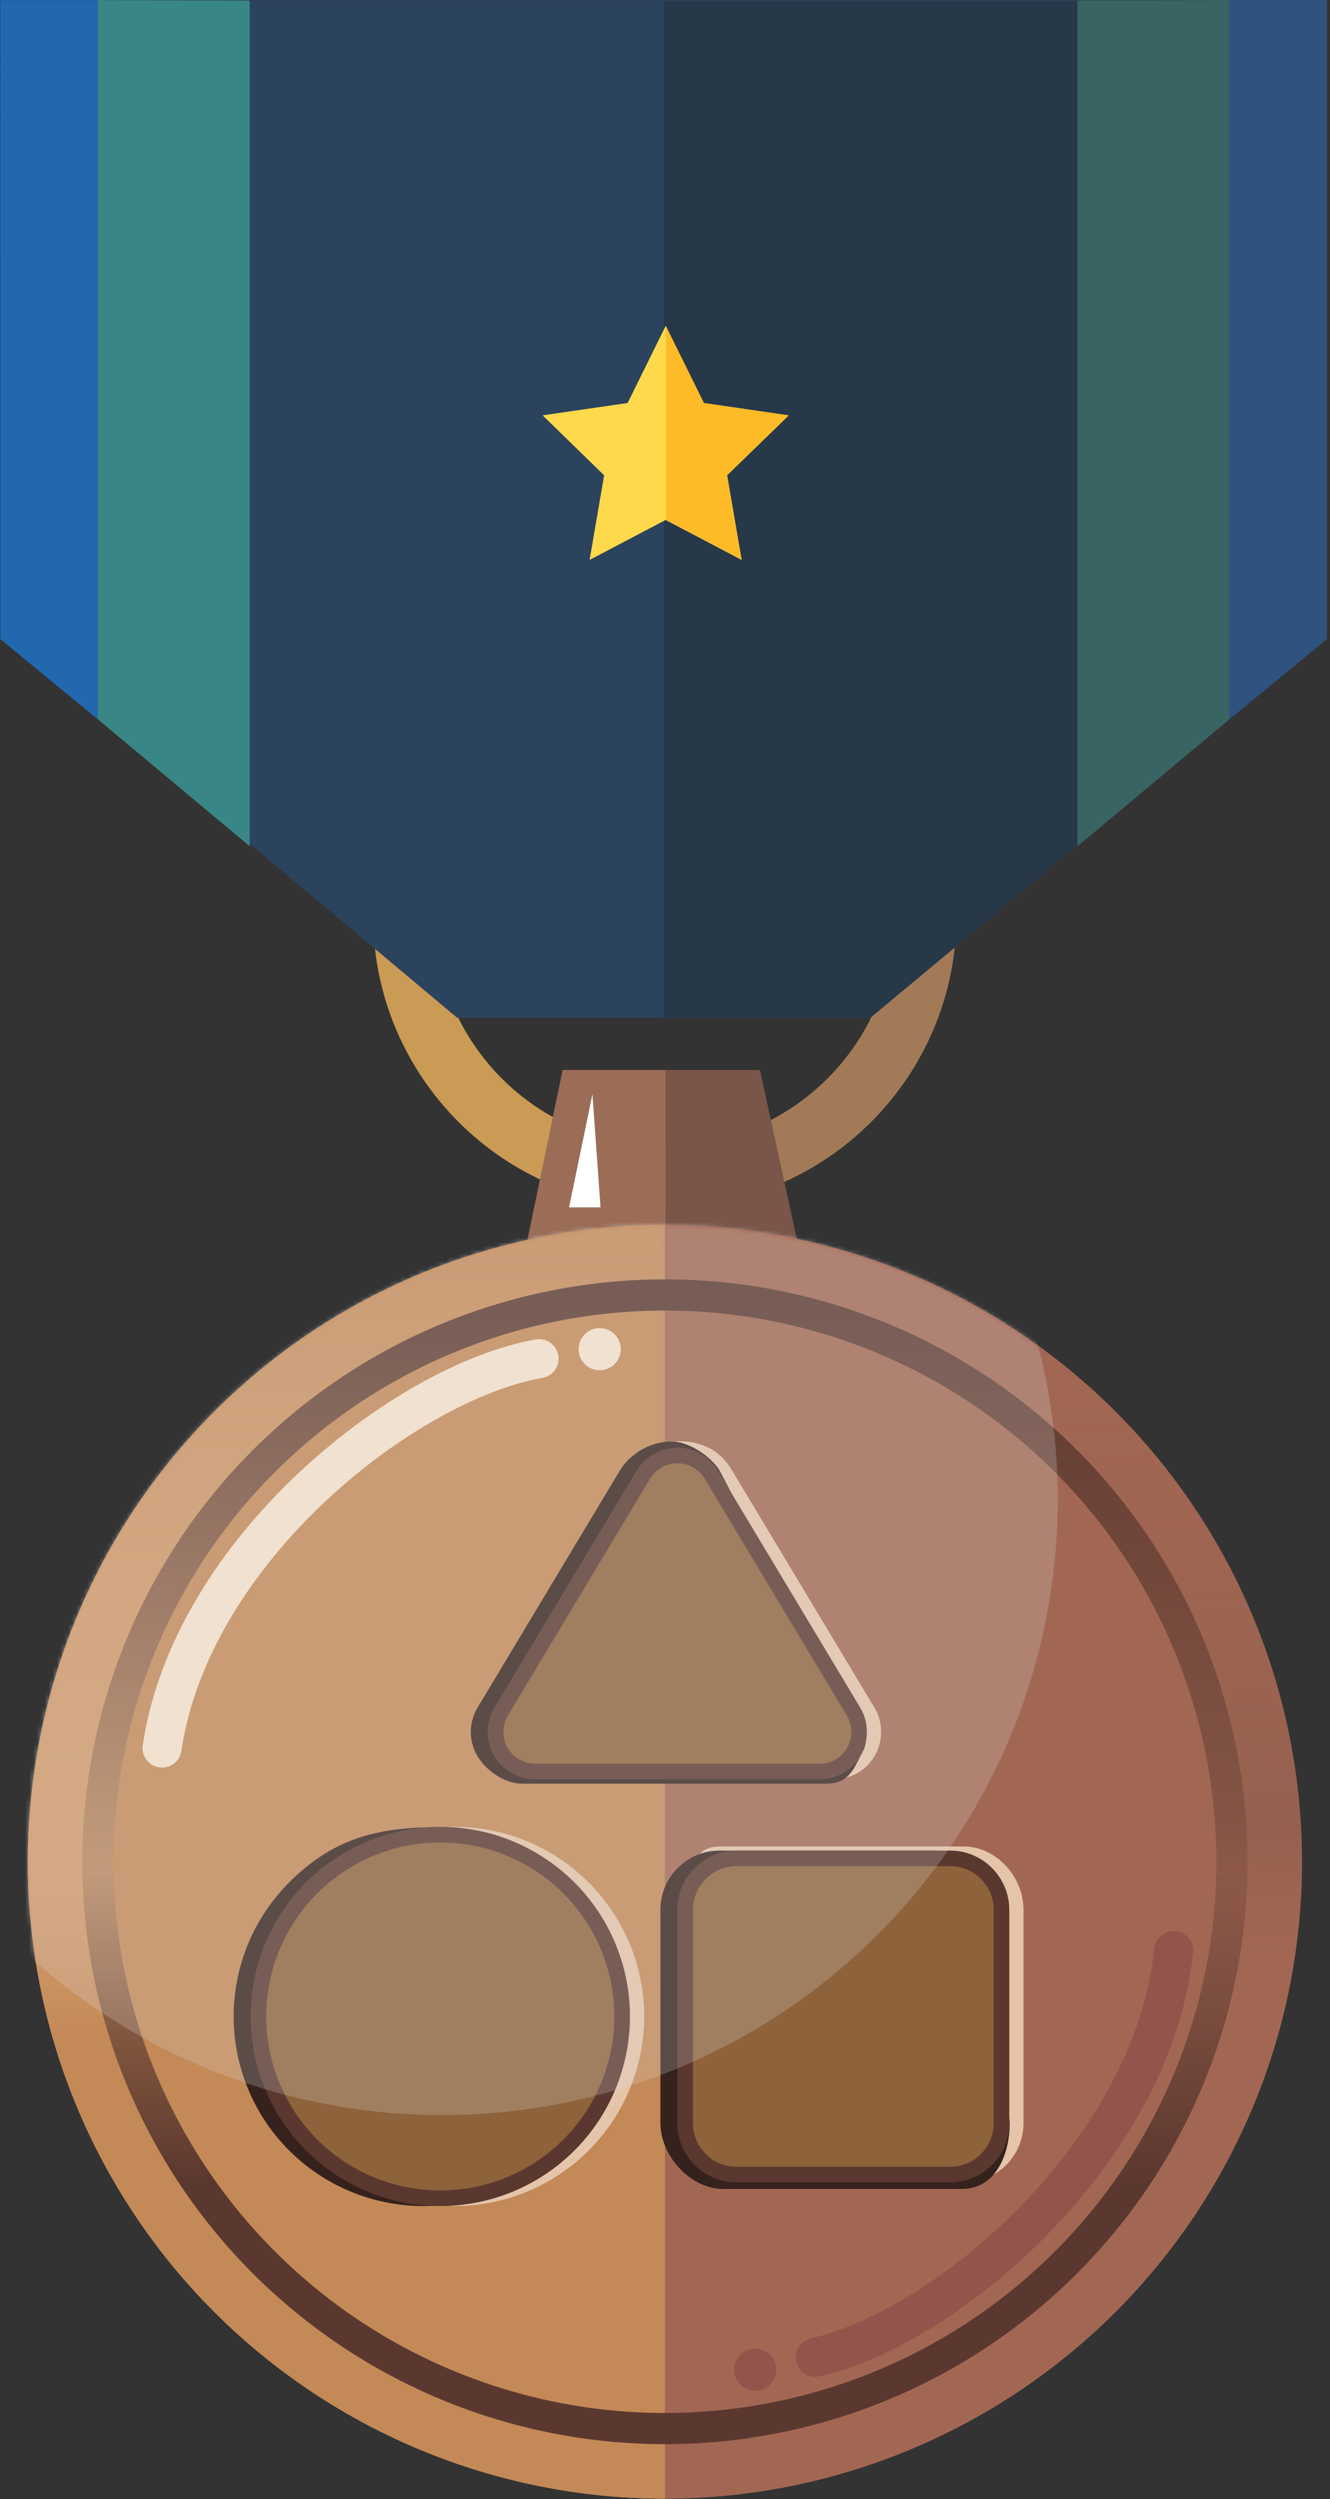 <svg width="341" height="641" viewBox="0 0 341 641" fill="none" xmlns="http://www.w3.org/2000/svg">
<rect x="0" y="0" width="341" height="641" fill="#333333" stroke="none"/>
<path d="M245.194 234.907C245.194 276.197 211.723 309.668 170.433 309.668C129.144 309.668 95.672 276.197 95.672 234.907C95.672 193.618 129.144 160.146 170.433 160.146C211.723 160.146 245.194 193.618 245.194 234.907ZM111.409 234.907C111.409 267.505 137.835 293.931 170.433 293.931C203.031 293.931 229.457 267.505 229.457 234.907C229.457 202.309 203.031 175.884 170.433 175.884C137.835 175.884 111.409 202.309 111.409 234.907Z" fill="#CA9B54"/>
<path d="M170.433 309.668C211.722 309.668 245.194 276.197 245.194 234.907C245.194 193.618 211.722 160.146 170.433 160.146V175.884C203.031 175.884 229.457 202.309 229.457 234.907C229.457 267.505 203.031 293.931 170.433 293.931V309.668Z" fill="#A27A58"/>
<path d="M194.846 274.43H170.663V328.324H206.593L194.846 274.43Z" fill="#7A554A"/>
<path d="M132.776 329.821L144.248 274.43H170.663V329.821H132.776Z" fill="#9B6D57"/>
<path d="M170.482 640.84C127.163 640.84 85.619 623.632 54.988 593.001C24.357 562.37 7.149 520.825 7.149 477.507C7.149 434.188 24.357 392.644 54.988 362.013C85.619 331.382 127.163 314.174 170.482 314.174L170.482 477.507L170.482 640.84Z" fill="#C38957"/>
<path d="M170.482 640.84C127.163 640.84 85.619 623.632 54.988 593.001C24.357 562.37 7.149 520.825 7.149 477.507C7.149 434.188 24.357 392.644 54.988 362.013C85.619 331.382 127.163 314.174 170.482 314.174L170.482 477.507L170.482 640.84Z" fill="url(#paint0_linear_3095_501)"/>
<path d="M170.482 314.174C191.931 314.174 213.17 318.399 232.987 326.607C252.803 334.815 270.809 346.846 285.976 362.013C301.143 377.18 313.174 395.186 321.382 415.002C329.59 434.818 333.815 456.058 333.815 477.507C333.815 498.956 329.59 520.195 321.382 540.012C313.174 559.828 301.143 577.834 285.976 593.001C270.809 608.168 252.803 620.199 232.987 628.407C213.17 636.615 191.931 640.84 170.482 640.84L170.482 477.507L170.482 314.174Z" fill="url(#paint1_linear_3095_501)"/>
<path d="M340.198 0.036H0.081L0.171 162.858L117.231 261.055H222.29L340.198 163.909V0.036Z" fill="#2B435D"/>
<path d="M223.168 261.035H170.224V0.323H339.879V163.892L223.168 261.035Z" fill="#273849"/>
<path d="M276.258 0.142V217.047L315.201 184.49V0.026L276.258 0.142Z" fill="#386564"/>
<path d="M315.202 184.492V0.036H340.201V163.913L315.202 184.492Z" fill="#2F527E"/>
<path d="M64.024 0.142V217.047L25.081 184.49V0.026L64.024 0.142Z" fill="#398686"/>
<path d="M25.081 184.492V0.036H0.081V163.913L25.081 184.492Z" fill="#2168AF"/>
<path d="M170.481 618.882C132.986 618.882 97.027 603.987 70.514 577.474C44.001 550.961 29.106 515.002 29.106 477.507C29.106 440.012 44.001 404.053 70.514 377.54C97.027 351.027 132.986 336.132 170.481 336.132V477.507V618.882Z" fill="#C38958"/>
<path d="M170.481 336.132C189.047 336.132 207.43 339.789 224.583 346.893C241.735 353.998 257.32 364.412 270.448 377.54C283.576 390.668 293.99 406.253 301.094 423.405C308.199 440.557 311.856 458.941 311.856 477.507C311.856 496.072 308.199 514.456 301.094 531.609C293.99 548.761 283.576 564.346 270.448 577.474C257.32 590.602 241.735 601.016 224.583 608.12C207.43 615.225 189.047 618.882 170.481 618.882V477.507V336.132Z" fill="#A26753"/>
<path d="M67.685 580.302C94.948 607.566 131.925 622.882 170.481 622.882C189.572 622.882 208.476 619.122 226.113 611.816C243.751 604.51 259.777 593.802 273.277 580.303C286.776 566.803 297.484 550.777 304.79 533.139C312.096 515.502 315.856 496.598 315.856 477.507C315.856 458.416 312.096 439.512 304.79 421.874C297.484 404.237 286.776 388.211 273.277 374.711C259.777 361.212 243.751 350.504 226.114 343.198C208.476 335.892 189.572 332.132 170.481 332.132C131.925 332.132 94.948 347.448 67.685 374.711C40.422 401.974 25.106 438.951 25.106 477.507C25.106 516.063 40.422 553.039 67.685 580.302Z" stroke="url(#paint2_linear_3095_501)" stroke-width="8"/>
<path d="M83.06 565.532C107.556 572.043 147.417 572.672 147.727 556.285C147.786 553.16 145.512 550.617 143.331 548.378C131.51 536.238 127.294 516.506 143.814 508.248C152.836 503.737 164.16 504.85 172.617 510.348C190.037 521.671 172.827 539.195 167.288 552.924C166.295 555.385 166.263 558.167 167.378 560.575C174.162 575.223 194.737 565.532 231.679 565.532C232.313 564.618 221.771 530.894 234.572 524.024C236.711 522.876 238.758 522.16 240.875 521.923C258.81 519.916 272.426 541.764 286.115 530.004V530.004C293.446 523.705 292.853 506.753 288.134 498.317C276.835 478.114 253.126 498.429 243.734 500.167C224.155 503.789 233.568 457.574 239.461 436.98C210.524 449.861 161.691 459.45 168.922 430.983C169.476 428.8 170.659 426.819 171.973 424.989C189.566 400.492 181.401 387.02 158.536 384.062C134.415 383.803 128.145 408.362 147.473 430.095" stroke="#E6C5AA" stroke-width="9"/>
<path d="M167.942 426.393C188.794 399.76 180.634 385.175 156.176 382.062C133.415 381.822 126.056 402.65 140.211 423.089C142.909 426.985 145.527 431.5 144.199 436.049C138.724 454.808 100.921 448.687 78.287 444.443C77.537 484.86 78.287 514.537 78.287 566.321C103.592 572.94 144.787 573.573 145.022 556.881C145.066 553.74 142.764 551.197 140.549 548.969C128.149 536.496 123.797 516.057 141.629 507.849C150.65 503.697 161.637 504.778 170.128 509.928C189.059 521.412 170.981 539.435 165.206 553.523C164.183 556.017 164.151 558.846 165.299 561.286C172.298 576.163 193.531 566.321 231.657 566.321" stroke="#36221D" stroke-width="6"/>
<path d="M170.245 424.991C187.757 400.493 179.63 387.02 156.874 384.062C134.942 383.826 127.839 404.302 141.442 424.415C144.061 428.287 146.609 432.747 145.321 437.241C140.031 455.704 103.582 449.677 81.757 445.498C81.035 485.303 81.757 514.531 81.757 565.532C106.14 572.044 145.818 572.672 146.116 556.279C146.173 553.158 143.91 550.616 141.738 548.374C130.005 536.265 125.804 516.605 142.098 508.31C151.129 503.713 162.539 504.836 170.997 510.419C188.16 521.749 171.072 539.237 165.577 552.94C164.595 555.392 164.564 558.16 165.667 560.56C172.411 575.23 192.89 565.532 229.669 565.532C230.299 564.618 219.807 530.894 232.548 524.024C234.643 522.894 236.649 522.183 238.721 521.935C256.637 519.789 270.295 541.811 283.899 529.957C291.132 523.654 290.538 506.805 285.904 498.405C274.678 478.055 251.026 498.427 241.666 500.167C222.18 503.789 231.548 457.574 237.413 436.98C208.612 449.862 160.006 459.452 167.212 430.976C167.763 428.797 168.938 426.819 170.245 424.991Z" fill="url(#paint3_linear_3095_501)" stroke="#5C382F" stroke-width="4"/>
<mask id="mask0_3095_501" style="mask-type:alpha" maskUnits="userSpaceOnUse" x="7" y="314" width="327" height="327">
<path d="M170.482 640.84C127.163 640.84 85.619 623.632 54.988 593.001C24.357 562.37 7.149 520.825 7.149 477.507C7.149 434.188 24.357 392.644 54.988 362.013C85.619 331.382 127.163 314.174 170.482 314.174L170.482 477.507L170.482 640.84Z" fill="#C38957"/>
<path d="M170.482 640.84C127.163 640.84 85.619 623.632 54.988 593.001C24.357 562.37 7.149 520.825 7.149 477.507C7.149 434.188 24.357 392.644 54.988 362.013C85.619 331.382 127.163 314.174 170.482 314.174L170.482 477.507L170.482 640.84Z" fill="#C38957"/>
<path d="M170.482 314.174C191.931 314.174 213.17 318.399 232.987 326.607C252.803 334.815 270.809 346.846 285.976 362.013C301.143 377.18 313.174 395.186 321.382 415.002C329.59 434.818 333.815 456.058 333.815 477.507C333.815 498.956 329.59 520.195 321.382 540.012C313.174 559.828 301.143 577.834 285.976 593.001C270.809 608.168 252.803 620.199 232.987 628.407C213.17 636.615 191.931 640.84 170.482 640.84L170.482 477.507L170.482 314.174Z" fill="#A26753"/>
<path d="M170.481 618.882C132.986 618.882 97.027 603.987 70.514 577.474C44.001 550.961 29.106 515.002 29.106 477.507C29.106 440.012 44.001 404.053 70.514 377.54C97.027 351.027 132.986 336.132 170.481 336.132V477.507V618.882Z" fill="#C38958"/>
<path d="M170.481 336.132C189.047 336.132 207.43 339.789 224.583 346.893C241.735 353.998 257.32 364.412 270.448 377.54C283.576 390.668 293.99 406.253 301.094 423.405C308.199 440.557 311.856 458.941 311.856 477.507C311.856 496.072 308.199 514.456 301.094 531.609C293.99 548.761 283.576 564.346 270.448 577.474C257.32 590.602 241.735 601.016 224.583 608.12C207.43 615.225 189.047 618.882 170.481 618.882V477.507V336.132Z" fill="#A26753"/>
<path d="M67.685 580.302C94.948 607.566 131.925 622.882 170.481 622.882C189.572 622.882 208.476 619.122 226.113 611.816C243.751 604.51 259.777 593.802 273.277 580.303C286.776 566.803 297.484 550.777 304.79 533.139C312.096 515.502 315.856 496.598 315.856 477.507C315.856 458.416 312.096 439.512 304.79 421.874C297.484 404.237 286.776 388.211 273.277 374.711C259.777 361.212 243.751 350.504 226.114 343.198C208.476 335.892 189.572 332.132 170.481 332.132C131.925 332.132 94.948 347.448 67.685 374.711C40.422 401.974 25.106 438.951 25.106 477.507C25.106 516.063 40.422 553.039 67.685 580.302Z" stroke="#5B382F" stroke-width="8"/>
<path d="M82.06 558.048C106.556 564.559 146.417 565.188 146.727 548.801C146.786 545.676 144.512 543.133 142.331 540.894C130.51 528.754 126.294 509.023 142.814 500.764C151.836 496.253 163.16 497.366 171.617 502.864C189.037 514.187 171.827 531.711 166.288 545.44C165.295 547.901 165.263 550.683 166.378 553.091C173.162 567.739 193.737 558.048 230.679 558.048C231.313 557.134 220.771 523.41 233.572 516.54C235.711 515.392 237.758 514.676 239.875 514.439C257.81 512.432 271.426 534.28 285.115 522.52V522.52C292.446 516.222 291.853 499.269 287.134 490.833C275.835 470.631 252.126 490.945 242.734 492.683C223.155 496.305 232.568 450.09 238.461 429.496C209.524 442.377 160.691 451.966 167.922 423.499C168.476 421.316 169.659 419.335 170.973 417.505C188.566 393.008 180.401 379.536 157.536 376.578C133.415 376.32 127.145 400.878 146.473 422.611" stroke="#E6C5AA" stroke-width="9"/>
<path d="M166.942 418.909C187.794 392.276 179.634 377.691 155.176 374.578C132.415 374.338 125.056 395.166 139.211 415.605C141.909 419.501 144.527 424.016 143.199 428.565C137.724 447.324 99.921 441.203 77.287 436.959C76.537 477.376 77.287 507.053 77.287 558.838C102.592 565.456 143.787 566.089 144.022 549.397C144.066 546.256 141.764 543.713 139.549 541.485C127.149 529.012 122.797 508.573 140.629 500.365C149.65 496.213 160.637 497.294 169.128 502.444C188.059 513.928 169.981 531.951 164.206 546.039C163.183 548.533 163.151 551.362 164.299 553.802C171.298 568.68 192.531 558.838 230.657 558.838" stroke="#36221D" stroke-width="6"/>
<path d="M169.245 417.507C186.757 393.009 178.63 379.536 155.874 376.578C133.942 376.342 126.839 396.819 140.442 416.931C143.061 420.804 145.609 425.263 144.321 429.757C139.031 448.22 102.582 442.194 80.757 438.014C80.035 477.819 80.757 507.047 80.757 558.048C105.14 564.56 144.818 565.188 145.116 548.795C145.173 545.674 142.91 543.132 140.738 540.89C129.005 528.781 124.804 509.121 141.098 500.826C150.129 496.229 161.539 497.352 169.997 502.935C187.16 514.265 170.072 531.753 164.577 545.456C163.595 547.908 163.564 550.676 164.667 553.076C171.411 567.746 191.89 558.048 228.669 558.048C229.299 557.134 218.807 523.41 231.548 516.54C233.643 515.41 235.649 514.699 237.721 514.451C255.637 512.305 269.295 534.327 282.899 522.473C290.132 516.17 289.538 499.322 284.904 490.922C273.678 470.572 250.026 490.943 240.666 492.683C221.18 496.305 230.548 450.09 236.413 429.496C207.612 442.378 159.006 451.968 166.212 423.492C166.763 421.313 167.938 419.335 169.245 417.507Z" fill="url(#paint4_linear_3095_501)" stroke="#5C382F" stroke-width="4"/>
</mask>
<g mask="url(#mask0_3095_501)">
<circle cx="113.386" cy="384.632" r="157.863" fill="#D9D9D9" fill-opacity="0.23"/>
</g>
<path d="M170.482 640.839C127.163 640.839 85.619 623.631 54.988 593C24.357 562.369 7.149 520.825 7.149 477.506C7.149 434.188 24.357 392.643 54.988 362.012C85.619 331.382 127.163 314.173 170.482 314.173L170.482 477.506L170.482 640.839Z" fill="#C38957"/>
<path d="M170.482 640.839C127.163 640.839 85.619 623.631 54.988 593C24.357 562.369 7.149 520.825 7.149 477.506C7.149 434.188 24.357 392.643 54.988 362.012C85.619 331.382 127.163 314.173 170.482 314.173L170.482 477.506L170.482 640.839Z" fill="url(#paint5_linear_3095_501)"/>
<path d="M170.482 314.173C191.931 314.173 213.17 318.398 232.987 326.606C252.803 334.815 270.809 346.846 285.976 362.012C301.143 377.179 313.174 395.185 321.382 415.002C329.59 434.818 333.815 456.057 333.815 477.506C333.815 498.956 329.59 520.195 321.382 540.011C313.174 559.828 301.143 577.833 285.976 593C270.809 608.167 252.803 620.198 232.987 628.406C213.17 636.615 191.931 640.839 170.482 640.839L170.482 477.506L170.482 314.173Z" fill="url(#paint6_linear_3095_501)"/>
<path d="M170.481 618.881C132.986 618.881 97.027 603.987 70.514 577.474C44.001 550.961 29.106 515.001 29.106 477.506C29.106 440.011 44.001 404.052 70.514 377.539C97.027 351.026 132.986 336.131 170.481 336.131V477.506V618.881Z" fill="#C38957"/>
<path d="M170.481 336.131C189.047 336.131 207.43 339.788 224.583 346.893C241.735 353.998 257.32 364.411 270.448 377.539C283.576 390.667 293.99 406.252 301.094 423.404C308.199 440.557 311.856 458.941 311.856 477.506C311.856 496.072 308.199 514.456 301.094 531.608C293.99 548.761 283.576 564.346 270.448 577.474C257.32 590.601 241.735 601.015 224.583 608.12C207.43 615.225 189.047 618.881 170.481 618.881V477.506V336.131Z" fill="#A26753"/>
<path d="M67.685 580.302C94.948 607.565 131.925 622.881 170.481 622.881C189.572 622.881 208.476 619.121 226.113 611.815C243.751 604.51 259.777 593.801 273.277 580.302C286.776 566.803 297.484 550.777 304.79 533.139C312.096 515.501 315.856 496.597 315.856 477.506C315.856 458.415 312.096 439.511 304.79 421.874C297.484 404.236 286.776 388.21 273.277 374.711C259.777 361.211 243.751 350.503 226.114 343.197C208.476 335.892 189.572 332.131 170.481 332.131C131.925 332.131 94.948 347.448 67.685 374.711C40.422 401.974 25.106 438.951 25.106 477.506C25.106 516.062 40.422 553.039 67.685 580.302Z" stroke="url(#paint7_linear_3095_501)" stroke-width="8"/>
<path d="M145.905 309.668L151.893 280.648L153.966 309.668H145.905Z" fill="white"/>
<path d="M170.663 83.611L180.41 103.362L202.206 106.529L186.434 121.902L190.158 143.61L170.663 133.361L151.168 143.61L154.891 121.902L139.12 106.529L160.916 103.362L170.663 83.611Z" fill="#FED94C"/>
<path d="M170.758 133.281V83.643L180.497 103.372L202.225 106.565L186.395 121.908L190.12 143.592L170.758 133.281Z" fill="#FCBB27"/>
<path d="M186.008 378.207L186.013 378.215L222.481 438.995C224.353 442.136 224.388 446.045 222.606 449.227C220.837 452.385 217.445 454.358 213.79 454.358H140.848C137.203 454.358 133.836 452.393 132.024 449.213C130.222 446.052 130.278 442.15 132.154 438.998C132.155 438.997 132.156 438.996 132.156 438.995L168.624 378.215L168.629 378.207C169.274 377.121 169.685 376.047 170.001 375.124C170.112 374.802 170.205 374.517 170.291 374.258C170.471 373.71 170.613 373.277 170.794 372.859C171.037 372.296 171.234 372.064 171.394 371.944C171.525 371.846 171.822 371.681 172.573 371.681H172.626L172.678 371.679C176.819 371.461 179.653 372.351 181.66 373.59C183.686 374.842 185.023 376.547 186.008 378.207ZM179.319 544.535V489.828C179.319 488.936 179.308 488.088 179.298 487.268C179.283 486.064 179.269 484.921 179.29 483.784C179.324 481.91 179.457 480.335 179.791 479.065C180.121 477.814 180.607 477.012 181.247 476.5C181.879 475.994 182.904 475.58 184.692 475.58H247.073C254.221 475.58 260.418 482.387 260.418 489.828V544.535C260.418 551.826 254.513 557.731 247.222 557.731H192.515C185.224 557.731 179.319 551.826 179.319 544.535ZM149.505 550.152C140.76 558.897 128.9 563.809 116.534 563.809C104.167 563.809 92.307 558.897 83.563 550.152C74.818 541.408 69.906 529.548 69.906 517.181C69.906 504.815 74.818 492.955 83.563 484.21C92.307 475.466 104.167 470.553 116.534 470.553C128.9 470.553 140.76 475.466 149.505 484.21C158.249 492.955 163.162 504.815 163.162 517.181C163.162 529.548 158.249 541.408 149.505 550.152Z" fill="#E5C5AA" stroke="#E5C5AA" stroke-width="4"/>
<path d="M172.264 371.699H172.264C173.867 371.699 176.013 372.456 178.112 373.77C180.173 375.061 181.888 376.704 182.769 378.162L214.426 438.895L214.452 438.946L214.481 438.995C215.132 440.086 215.961 441.107 216.72 442.011C216.869 442.189 217.015 442.361 217.157 442.53C217.774 443.26 218.326 443.913 218.799 444.571C219.981 446.215 220.081 447.073 219.625 447.888C219.227 448.598 218.848 449.373 218.502 450.084C218.36 450.375 218.223 450.655 218.093 450.915C217.613 451.872 217.16 452.684 216.633 453.362C215.683 454.583 214.434 455.466 211.978 455.466H133.68C131.999 455.466 130.071 454.786 128.258 453.59C126.455 452.4 124.932 450.806 124.024 449.213C122.222 446.052 122.278 442.15 124.154 438.998C124.155 438.997 124.156 438.996 124.156 438.995L160.624 378.215L160.629 378.207C162.491 375.072 166.904 371.699 172.264 371.699ZM252.418 489.828V489.909L252.424 489.99L256.874 544.614C256.862 548.524 255.966 552.313 254.235 555.062C252.538 557.756 250.081 559.424 246.684 559.424H185.411C181.89 559.424 178.365 557.629 175.676 554.76C172.987 551.891 171.319 548.14 171.319 544.534V489.828C171.319 482.537 177.224 476.632 184.515 476.632H239.222C246.513 476.632 252.418 482.537 252.418 489.828ZM141.505 550.152C132.76 558.897 120.9 563.809 108.534 563.809C96.167 563.809 84.307 558.897 75.563 550.152C66.818 541.408 61.906 529.548 61.906 517.181C61.906 504.815 66.818 492.955 75.563 484.21C80.794 478.979 85.977 475.617 91.779 473.543C97.597 471.464 104.149 470.639 112.189 470.637C121.772 471.005 126.776 472.246 130.46 474.318C133.48 476.016 135.699 478.288 138.867 481.532C139.675 482.359 140.544 483.25 141.505 484.21C150.249 492.955 155.162 504.815 155.162 517.181C155.162 529.548 150.249 541.408 141.505 550.152Z" fill="#36221D" stroke="#36221D" stroke-width="4"/>
<path d="M182.362 378.207L182.367 378.215L218.835 438.995C220.707 442.136 220.741 446.045 218.96 449.227C217.191 452.386 213.798 454.358 210.143 454.358H137.201C133.556 454.358 130.19 452.393 128.377 449.213C126.575 446.052 126.631 442.15 128.508 438.998C128.508 438.997 128.509 438.996 128.51 438.995L164.978 378.215L164.983 378.207C166.782 375.176 170.112 373.297 173.672 373.297C177.232 373.297 180.562 375.176 182.362 378.207ZM175.672 544.535V489.828C175.672 482.537 181.577 476.632 188.869 476.632H243.575C250.866 476.632 256.771 482.537 256.771 489.828V544.535C256.771 551.826 250.866 557.731 243.575 557.731H188.869C181.577 557.731 175.672 551.826 175.672 544.535ZM145.858 550.152C137.114 558.897 125.254 563.809 112.887 563.809C100.521 563.809 88.661 558.897 79.916 550.152C71.172 541.408 66.259 529.548 66.259 517.181C66.259 504.815 71.172 492.955 79.916 484.21C88.661 475.466 100.521 470.553 112.887 470.553C125.254 470.553 137.114 475.466 145.858 484.21C154.603 492.955 159.515 504.815 159.515 517.181C159.515 529.548 154.603 541.408 145.858 550.152Z" fill="#8E623B" stroke="#5B382F" stroke-width="4"/>
<mask id="mask1_3095_501" style="mask-type:alpha" maskUnits="userSpaceOnUse" x="7" y="314" width="327" height="327">
<path d="M170.433 640.84C127.114 640.84 85.57 623.632 54.939 593.001C24.308 562.37 7.1 520.825 7.1 477.507C7.1 434.188 24.308 392.644 54.939 362.013C85.57 331.382 127.115 314.174 170.433 314.174L170.433 477.507L170.433 640.84Z" fill="#C38957"/>
<path d="M170.433 640.84C127.114 640.84 85.57 623.632 54.939 593.001C24.308 562.37 7.1 520.825 7.1 477.507C7.1 434.188 24.308 392.644 54.939 362.013C85.57 331.382 127.115 314.174 170.433 314.174L170.433 477.507L170.433 640.84Z" fill="#C38957"/>
<path d="M170.433 314.174C191.882 314.174 213.121 318.399 232.938 326.607C252.754 334.815 270.76 346.846 285.927 362.013C301.094 377.18 313.125 395.186 321.333 415.002C329.541 434.818 333.766 456.058 333.766 477.507C333.766 498.956 329.541 520.195 321.333 540.012C313.125 559.828 301.094 577.834 285.927 593.001C270.76 608.168 252.754 620.199 232.938 628.407C213.121 636.615 191.882 640.84 170.433 640.84L170.433 477.507L170.433 314.174Z" fill="#A26753"/>
<path d="M170.432 618.882C132.937 618.882 96.978 603.987 70.465 577.474C43.952 550.961 29.057 515.002 29.057 477.507C29.057 440.012 43.952 404.053 70.465 377.54C96.978 351.027 132.937 336.132 170.432 336.132V477.507V618.882Z" fill="#C38958"/>
<path d="M170.432 336.132C188.998 336.132 207.382 339.789 224.534 346.893C241.686 353.998 257.271 364.412 270.399 377.54C283.527 390.668 293.941 406.253 301.046 423.405C308.15 440.557 311.807 458.941 311.807 477.507C311.807 496.072 308.15 514.456 301.046 531.609C293.941 548.761 283.527 564.346 270.399 577.474C257.271 590.602 241.686 601.016 224.534 608.12C207.382 615.225 188.998 618.882 170.432 618.882V477.507V336.132Z" fill="#A26753"/>
<path d="M67.636 580.302C94.9 607.566 131.876 622.882 170.432 622.882C189.523 622.882 208.427 619.122 226.065 611.816C243.702 604.51 259.728 593.802 273.228 580.303C286.727 566.803 297.435 550.777 304.741 533.139C312.047 515.502 315.807 496.598 315.807 477.507C315.807 458.416 312.047 439.512 304.741 421.874C297.435 404.237 286.727 388.211 273.228 374.711C259.728 361.212 243.702 350.504 226.065 343.198C208.427 335.892 189.523 332.132 170.432 332.132C131.876 332.132 94.9 347.448 67.636 374.711C40.373 401.974 25.057 438.951 25.057 477.507C25.057 516.063 40.373 553.039 67.636 580.302Z" stroke="#5B382F" stroke-width="8"/>
<path d="M82.011 558.048C106.507 564.559 146.368 565.188 146.678 548.801C146.737 545.676 144.463 543.133 142.282 540.894C130.461 528.754 126.245 509.023 142.765 500.764C151.788 496.253 163.111 497.366 171.569 502.864C188.988 514.187 171.778 531.711 166.239 545.44C165.246 547.901 165.214 550.683 166.33 553.091C173.114 567.739 193.689 558.048 230.631 558.048C231.264 557.134 220.722 523.41 233.523 516.54C235.662 515.392 237.709 514.676 239.826 514.439C257.761 512.432 271.377 534.28 285.066 522.52V522.52C292.397 516.222 291.804 499.269 287.086 490.833C275.786 470.631 252.077 490.945 242.685 492.683C223.106 496.305 232.519 450.09 238.412 429.496C209.476 442.377 160.643 451.966 167.873 423.499C168.428 421.316 169.61 419.335 170.924 417.505C188.517 393.008 180.352 379.536 157.488 376.578C133.366 376.32 127.096 400.878 146.424 422.611" stroke="#E6C5AA" stroke-width="9"/>
<path d="M166.893 418.909C187.745 392.276 179.585 377.691 155.127 374.578C132.366 374.338 125.007 395.166 139.163 415.605C141.861 419.501 144.478 424.016 143.15 428.565C137.675 447.324 99.872 441.203 77.238 436.959C76.489 477.376 77.238 507.053 77.238 558.838C102.543 565.456 143.738 566.089 143.973 549.397C144.017 546.256 141.715 543.713 139.5 541.485C127.1 529.012 122.748 508.573 140.581 500.365C149.601 496.213 160.589 497.294 169.079 502.444C188.011 513.928 169.932 531.951 164.157 546.039C163.135 548.533 163.102 551.362 164.25 553.802C171.249 568.68 192.482 558.838 230.608 558.838" stroke="#36221D" stroke-width="6"/>
<path d="M169.196 417.507C186.708 393.009 178.581 379.536 155.826 376.578C133.893 376.342 126.79 396.819 140.393 416.931C143.012 420.804 145.56 425.263 144.272 429.757C138.982 448.22 102.534 442.194 80.708 438.014C79.986 477.819 80.708 507.047 80.708 558.048C105.091 564.56 144.769 565.188 145.067 548.795C145.124 545.674 142.861 543.132 140.689 540.89C128.957 528.781 124.755 509.121 141.049 500.826C150.08 496.229 161.49 497.352 169.948 502.935C187.111 514.265 170.023 531.753 164.529 545.456C163.546 547.908 163.515 550.676 164.618 553.076C171.362 567.746 191.841 558.048 228.62 558.048C229.25 557.134 218.758 523.41 231.499 516.54C233.594 515.41 235.601 514.699 237.672 514.451C255.588 512.305 269.246 534.327 282.85 522.473C290.083 516.17 289.489 499.322 284.855 490.922C273.629 470.572 249.978 490.943 240.617 492.683C221.132 496.305 230.499 450.09 236.364 429.496C207.563 442.378 158.957 451.968 166.163 423.492C166.715 421.313 167.889 419.335 169.196 417.507Z" fill="url(#paint8_linear_3095_501)" stroke="#5C382F" stroke-width="4"/>
</mask>
<g mask="url(#mask1_3095_501)">
<circle cx="113.337" cy="384.632" r="157.863" fill="#D9D9D9" fill-opacity="0.23"/>
</g>
<path d="M138.209 348.466C103.573 354.642 49.067 397.6 41.55 448.345" stroke="#F1E1D0" stroke-width="10" stroke-linecap="round"/>
<circle cx="153.756" cy="346.038" r="5.405" fill="#F1E1D0"/>
<path d="M209.039 604.614C243.347 596.819 295.775 551.349 300.901 500.307" stroke="#92544B" stroke-width="10" stroke-linecap="round"/>
<circle cx="193.622" cy="607.769" r="5.405" transform="rotate(177.309 193.622 607.769)" fill="#92544B"/>
<defs>
<linearGradient id="paint0_linear_3095_501" x1="170.482" y1="314.174" x2="170.482" y2="640.84" gradientUnits="userSpaceOnUse">
<stop stop-color="#C38957"/>
<stop offset="0.485" stop-color="#E1AB7C" stop-opacity="0.65"/>
<stop offset="0.64" stop-color="#C38957"/>
<stop offset="1" stop-color="#C38957"/>
</linearGradient>
<linearGradient id="paint1_linear_3095_501" x1="170.482" y1="314.174" x2="170.482" y2="640.84" gradientUnits="userSpaceOnUse">
<stop stop-color="#A26753"/>
<stop offset="0.475" stop-color="#A26753" stop-opacity="0.65"/>
<stop offset="0.615" stop-color="#A26753"/>
<stop offset="1" stop-color="#A26753"/>
</linearGradient>
<linearGradient id="paint2_linear_3095_501" x1="170.481" y1="336.132" x2="170.481" y2="618.882" gradientUnits="userSpaceOnUse">
<stop stop-color="#5B382F"/>
<stop offset="0" stop-color="#5B382F"/>
<stop offset="0.505" stop-color="#5B382F" stop-opacity="0.19"/>
<stop offset="0.789" stop-color="#5B382F"/>
<stop offset="1" stop-color="#5B382F"/>
</linearGradient>
<linearGradient id="paint3_linear_3095_501" x1="185.883" y1="384.06" x2="185.883" y2="569.809" gradientUnits="userSpaceOnUse">
<stop stop-color="#AB784D"/>
<stop offset="1" stop-color="#5B382F"/>
</linearGradient>
<linearGradient id="paint4_linear_3095_501" x1="184.883" y1="376.576" x2="184.883" y2="562.325" gradientUnits="userSpaceOnUse">
<stop stop-color="#AB784D"/>
<stop offset="1" stop-color="#5B382F"/>
</linearGradient>
<linearGradient id="paint5_linear_3095_501" x1="170.482" y1="314.173" x2="170.482" y2="640.839" gradientUnits="userSpaceOnUse">
<stop stop-color="#C38957"/>
<stop offset="0.485" stop-color="#E1AB7C" stop-opacity="0.5"/>
<stop offset="0.64" stop-color="#C38957"/>
<stop offset="1" stop-color="#C38957"/>
</linearGradient>
<linearGradient id="paint6_linear_3095_501" x1="170.482" y1="314.173" x2="170.482" y2="640.839" gradientUnits="userSpaceOnUse">
<stop stop-color="#A26753"/>
<stop offset="0.475" stop-color="#A26753" stop-opacity="0.65"/>
<stop offset="0.615" stop-color="#A26753"/>
<stop offset="1" stop-color="#A26753"/>
</linearGradient>
<linearGradient id="paint7_linear_3095_501" x1="170.481" y1="336.131" x2="170.481" y2="618.881" gradientUnits="userSpaceOnUse">
<stop stop-color="#5B382F"/>
<stop offset="0" stop-color="#5B382F"/>
<stop offset="0.505" stop-color="#5B382F" stop-opacity="0.19"/>
<stop offset="0.789" stop-color="#5B382F"/>
<stop offset="1" stop-color="#5B382F"/>
</linearGradient>
<linearGradient id="paint8_linear_3095_501" x1="184.835" y1="376.576" x2="184.835" y2="562.325" gradientUnits="userSpaceOnUse">
<stop stop-color="#AB784D"/>
<stop offset="1" stop-color="#5B382F"/>
</linearGradient>
</defs>
</svg>
